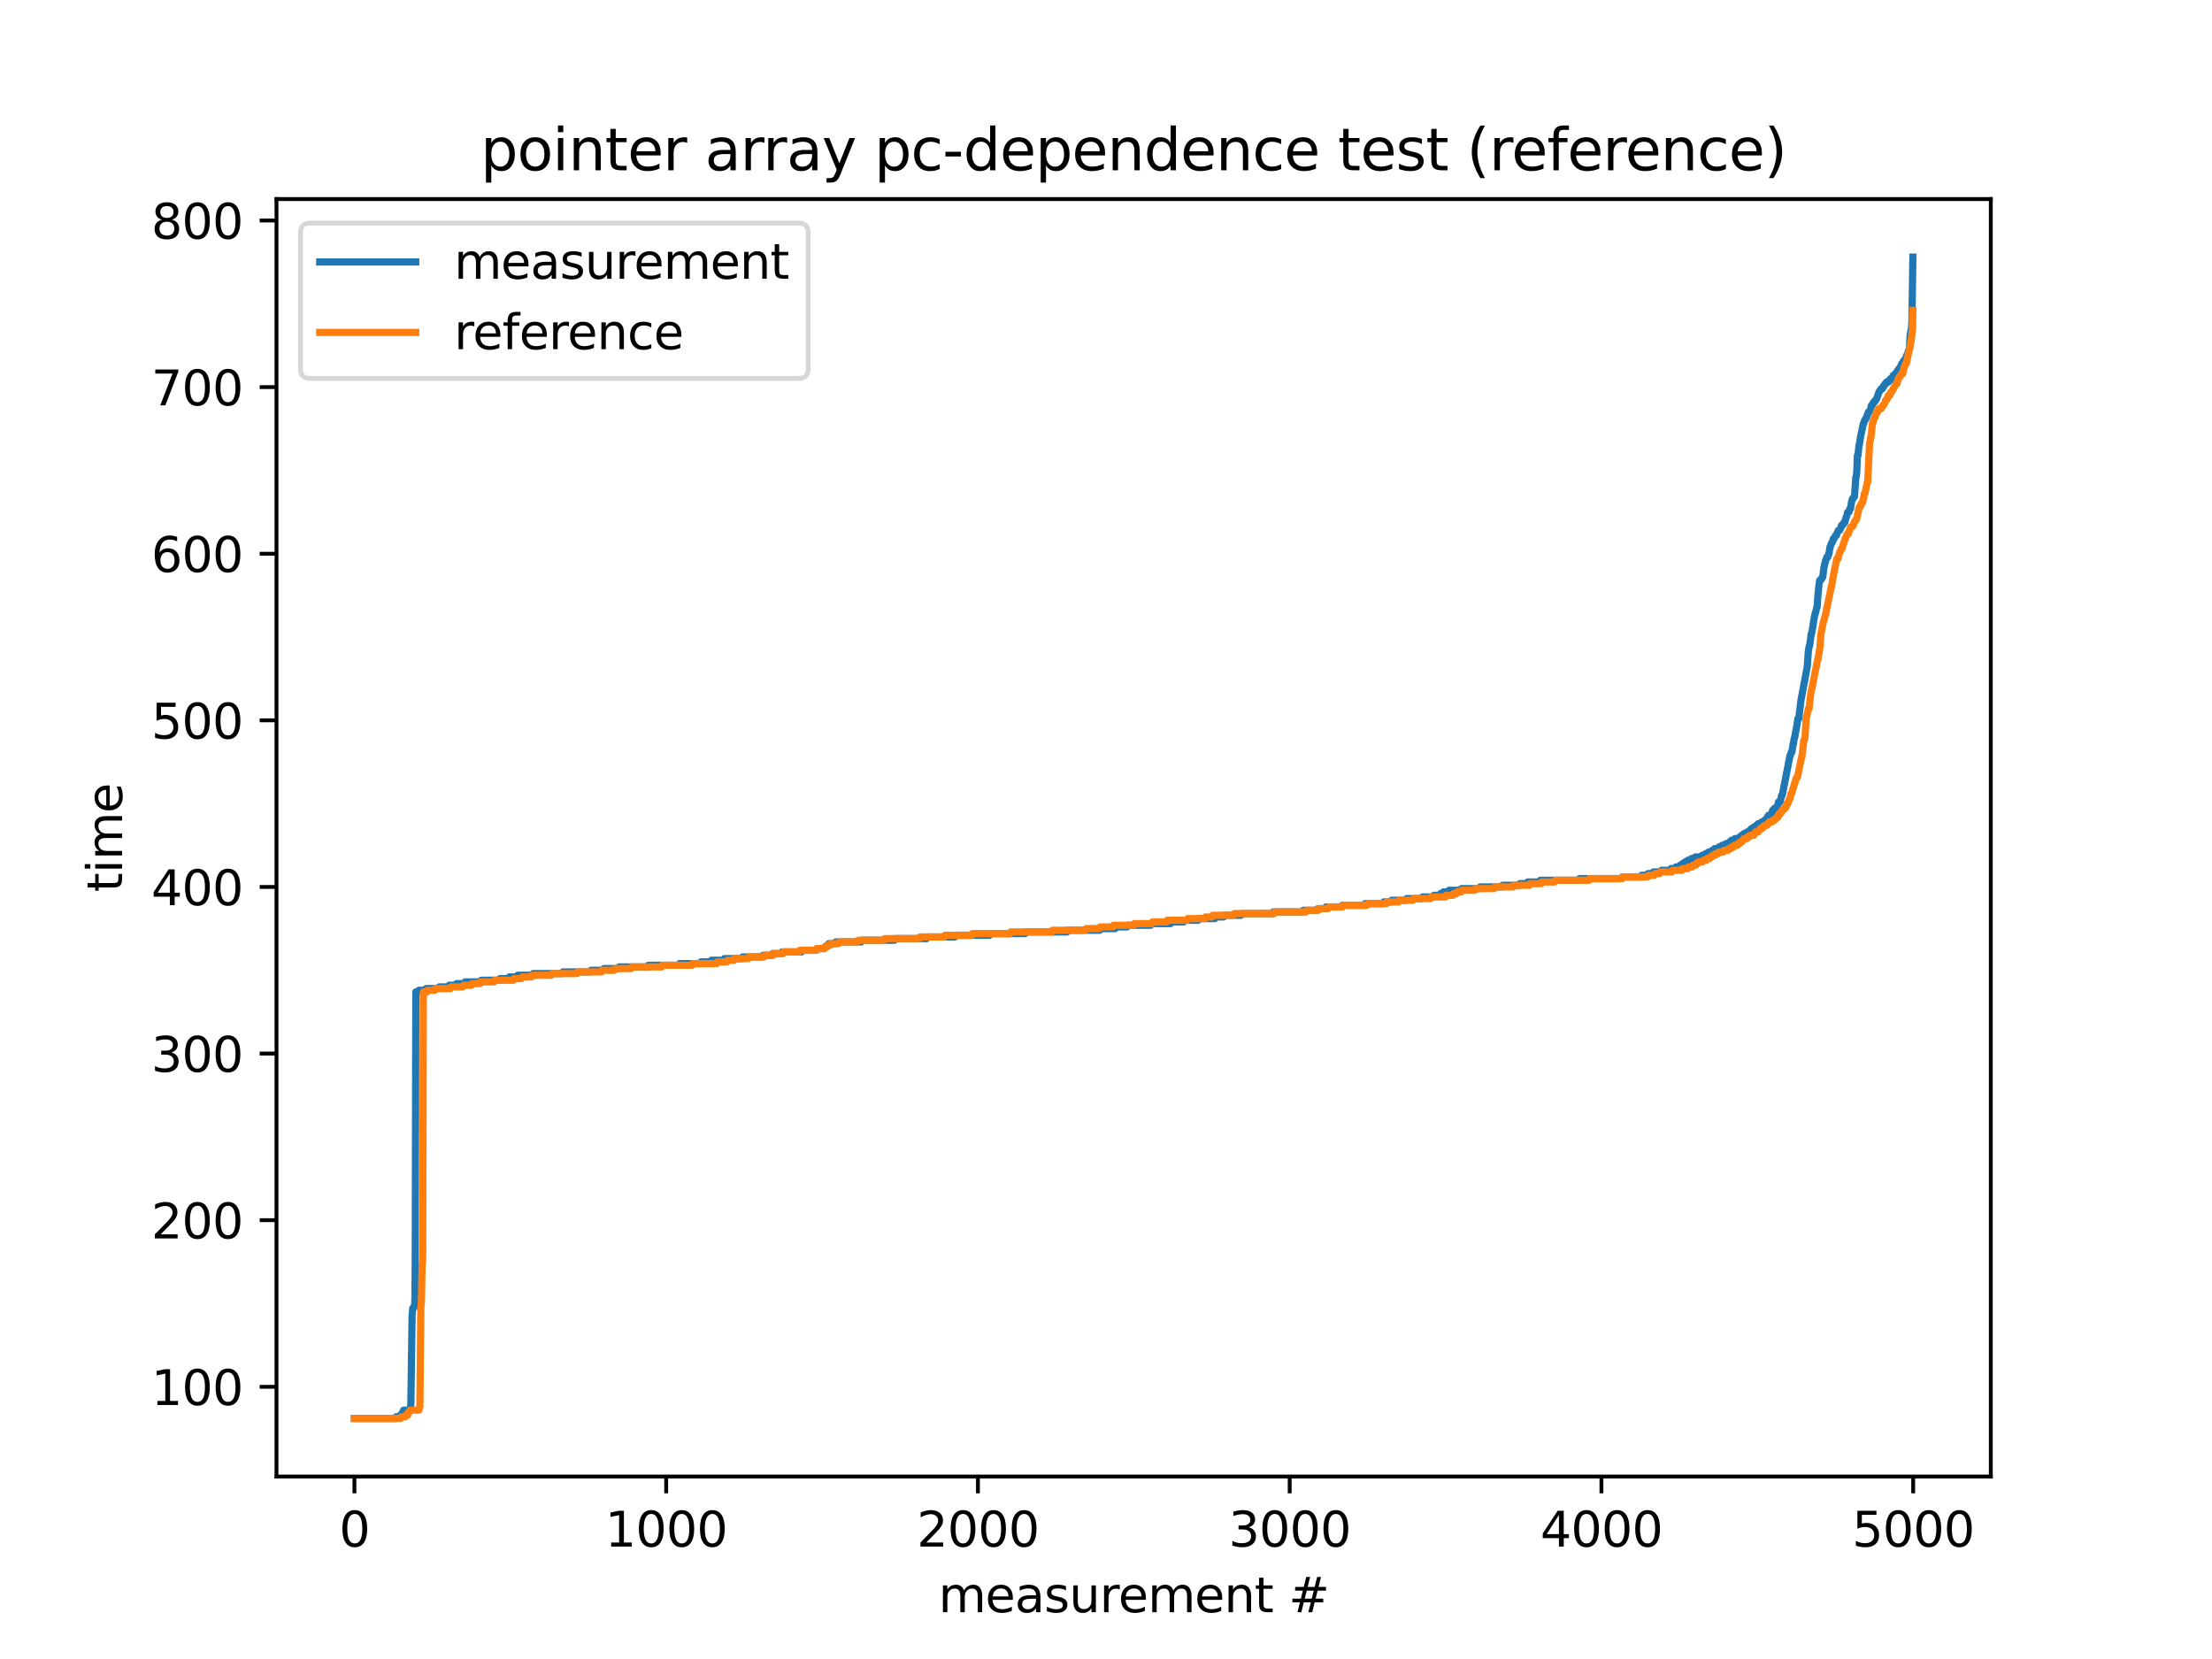 <?xml version="1.0" encoding="utf-8" standalone="no"?>
<!DOCTYPE svg PUBLIC "-//W3C//DTD SVG 1.1//EN"
  "http://www.w3.org/Graphics/SVG/1.1/DTD/svg11.dtd">
<svg xmlns:xlink="http://www.w3.org/1999/xlink" width="460.8pt" height="345.6pt" viewBox="0 0 460.8 345.6" xmlns="http://www.w3.org/2000/svg" version="1.1">
 <defs>
  <style type="text/css">*{stroke-linejoin: round; stroke-linecap: butt}</style>
 </defs>
 <g id="figure_1">
  <g id="patch_1">
   <path d="M 0 345.6 
L 460.8 345.6 
L 460.8 0 
L 0 0 
z
" style="fill: #ffffff"/>
  </g>
  <g id="axes_1">
   <g id="patch_2">
    <path d="M 57.6 307.584 
L 414.72 307.584 
L 414.72 41.472 
L 57.6 41.472 
z
" style="fill: #ffffff"/>
   </g>
   <g id="matplotlib.axis_1">
    <g id="xtick_1">
     <g id="line2d_1">
      <defs>
       <path id="m52dbf8fc26" d="M 0 0 
L 0 3.5 
" style="stroke: #000000; stroke-width: 0.8"/>
      </defs>
      <g>
       <use xlink:href="#m52dbf8fc26" x="73.833" y="307.584" style="stroke: #000000; stroke-width: 0.8"/>
      </g>
     </g>
     <g id="text_1">
      <!-- 0 -->
      <g transform="translate(70.651 322.182) scale(0.1 -0.1)">
       <defs>
        <path id="DejaVuSans-30" d="M 2034 4250 
Q 1547 4250 1301 3770 
Q 1056 3291 1056 2328 
Q 1056 1369 1301 889 
Q 1547 409 2034 409 
Q 2525 409 2770 889 
Q 3016 1369 3016 2328 
Q 3016 3291 2770 3770 
Q 2525 4250 2034 4250 
z
M 2034 4750 
Q 2819 4750 3233 4129 
Q 3647 3509 3647 2328 
Q 3647 1150 3233 529 
Q 2819 -91 2034 -91 
Q 1250 -91 836 529 
Q 422 1150 422 2328 
Q 422 3509 836 4129 
Q 1250 4750 2034 4750 
z
" transform="scale(0.016)"/>
       </defs>
       <use xlink:href="#DejaVuSans-30"/>
      </g>
     </g>
    </g>
    <g id="xtick_2">
     <g id="line2d_2">
      <g>
       <use xlink:href="#m52dbf8fc26" x="138.777" y="307.584" style="stroke: #000000; stroke-width: 0.8"/>
      </g>
     </g>
     <g id="text_2">
      <!-- 1000 -->
      <g transform="translate(126.052 322.182) scale(0.1 -0.1)">
       <defs>
        <path id="DejaVuSans-31" d="M 794 531 
L 1825 531 
L 1825 4091 
L 703 3866 
L 703 4441 
L 1819 4666 
L 2450 4666 
L 2450 531 
L 3481 531 
L 3481 0 
L 794 0 
L 794 531 
z
" transform="scale(0.016)"/>
       </defs>
       <use xlink:href="#DejaVuSans-31"/>
       <use xlink:href="#DejaVuSans-30" x="63.623"/>
       <use xlink:href="#DejaVuSans-30" x="127.246"/>
       <use xlink:href="#DejaVuSans-30" x="190.869"/>
      </g>
     </g>
    </g>
    <g id="xtick_3">
     <g id="line2d_3">
      <g>
       <use xlink:href="#m52dbf8fc26" x="203.721" y="307.584" style="stroke: #000000; stroke-width: 0.8"/>
      </g>
     </g>
     <g id="text_3">
      <!-- 2000 -->
      <g transform="translate(190.996 322.182) scale(0.1 -0.1)">
       <defs>
        <path id="DejaVuSans-32" d="M 1228 531 
L 3431 531 
L 3431 0 
L 469 0 
L 469 531 
Q 828 903 1448 1529 
Q 2069 2156 2228 2338 
Q 2531 2678 2651 2914 
Q 2772 3150 2772 3378 
Q 2772 3750 2511 3984 
Q 2250 4219 1831 4219 
Q 1534 4219 1204 4116 
Q 875 4013 500 3803 
L 500 4441 
Q 881 4594 1212 4672 
Q 1544 4750 1819 4750 
Q 2544 4750 2975 4387 
Q 3406 4025 3406 3419 
Q 3406 3131 3298 2873 
Q 3191 2616 2906 2266 
Q 2828 2175 2409 1742 
Q 1991 1309 1228 531 
z
" transform="scale(0.016)"/>
       </defs>
       <use xlink:href="#DejaVuSans-32"/>
       <use xlink:href="#DejaVuSans-30" x="63.623"/>
       <use xlink:href="#DejaVuSans-30" x="127.246"/>
       <use xlink:href="#DejaVuSans-30" x="190.869"/>
      </g>
     </g>
    </g>
    <g id="xtick_4">
     <g id="line2d_4">
      <g>
       <use xlink:href="#m52dbf8fc26" x="268.664" y="307.584" style="stroke: #000000; stroke-width: 0.8"/>
      </g>
     </g>
     <g id="text_4">
      <!-- 3000 -->
      <g transform="translate(255.939 322.182) scale(0.1 -0.1)">
       <defs>
        <path id="DejaVuSans-33" d="M 2597 2516 
Q 3050 2419 3304 2112 
Q 3559 1806 3559 1356 
Q 3559 666 3084 287 
Q 2609 -91 1734 -91 
Q 1441 -91 1130 -33 
Q 819 25 488 141 
L 488 750 
Q 750 597 1062 519 
Q 1375 441 1716 441 
Q 2309 441 2620 675 
Q 2931 909 2931 1356 
Q 2931 1769 2642 2001 
Q 2353 2234 1838 2234 
L 1294 2234 
L 1294 2753 
L 1863 2753 
Q 2328 2753 2575 2939 
Q 2822 3125 2822 3475 
Q 2822 3834 2567 4026 
Q 2313 4219 1838 4219 
Q 1578 4219 1281 4162 
Q 984 4106 628 3988 
L 628 4550 
Q 988 4650 1302 4700 
Q 1616 4750 1894 4750 
Q 2613 4750 3031 4423 
Q 3450 4097 3450 3541 
Q 3450 3153 3228 2886 
Q 3006 2619 2597 2516 
z
" transform="scale(0.016)"/>
       </defs>
       <use xlink:href="#DejaVuSans-33"/>
       <use xlink:href="#DejaVuSans-30" x="63.623"/>
       <use xlink:href="#DejaVuSans-30" x="127.246"/>
       <use xlink:href="#DejaVuSans-30" x="190.869"/>
      </g>
     </g>
    </g>
    <g id="xtick_5">
     <g id="line2d_5">
      <g>
       <use xlink:href="#m52dbf8fc26" x="333.608" y="307.584" style="stroke: #000000; stroke-width: 0.8"/>
      </g>
     </g>
     <g id="text_5">
      <!-- 4000 -->
      <g transform="translate(320.883 322.182) scale(0.1 -0.1)">
       <defs>
        <path id="DejaVuSans-34" d="M 2419 4116 
L 825 1625 
L 2419 1625 
L 2419 4116 
z
M 2253 4666 
L 3047 4666 
L 3047 1625 
L 3713 1625 
L 3713 1100 
L 3047 1100 
L 3047 0 
L 2419 0 
L 2419 1100 
L 313 1100 
L 313 1709 
L 2253 4666 
z
" transform="scale(0.016)"/>
       </defs>
       <use xlink:href="#DejaVuSans-34"/>
       <use xlink:href="#DejaVuSans-30" x="63.623"/>
       <use xlink:href="#DejaVuSans-30" x="127.246"/>
       <use xlink:href="#DejaVuSans-30" x="190.869"/>
      </g>
     </g>
    </g>
    <g id="xtick_6">
     <g id="line2d_6">
      <g>
       <use xlink:href="#m52dbf8fc26" x="398.552" y="307.584" style="stroke: #000000; stroke-width: 0.8"/>
      </g>
     </g>
     <g id="text_6">
      <!-- 5000 -->
      <g transform="translate(385.827 322.182) scale(0.1 -0.1)">
       <defs>
        <path id="DejaVuSans-35" d="M 691 4666 
L 3169 4666 
L 3169 4134 
L 1269 4134 
L 1269 2991 
Q 1406 3038 1543 3061 
Q 1681 3084 1819 3084 
Q 2600 3084 3056 2656 
Q 3513 2228 3513 1497 
Q 3513 744 3044 326 
Q 2575 -91 1722 -91 
Q 1428 -91 1123 -41 
Q 819 9 494 109 
L 494 744 
Q 775 591 1075 516 
Q 1375 441 1709 441 
Q 2250 441 2565 725 
Q 2881 1009 2881 1497 
Q 2881 1984 2565 2268 
Q 2250 2553 1709 2553 
Q 1456 2553 1204 2497 
Q 953 2441 691 2322 
L 691 4666 
z
" transform="scale(0.016)"/>
       </defs>
       <use xlink:href="#DejaVuSans-35"/>
       <use xlink:href="#DejaVuSans-30" x="63.623"/>
       <use xlink:href="#DejaVuSans-30" x="127.246"/>
       <use xlink:href="#DejaVuSans-30" x="190.869"/>
      </g>
     </g>
    </g>
    <g id="text_7">
     <!-- measurement # -->
     <g transform="translate(195.501 335.861) scale(0.1 -0.1)">
      <defs>
       <path id="DejaVuSans-6d" d="M 3328 2828 
Q 3544 3216 3844 3400 
Q 4144 3584 4550 3584 
Q 5097 3584 5394 3201 
Q 5691 2819 5691 2113 
L 5691 0 
L 5113 0 
L 5113 2094 
Q 5113 2597 4934 2840 
Q 4756 3084 4391 3084 
Q 3944 3084 3684 2787 
Q 3425 2491 3425 1978 
L 3425 0 
L 2847 0 
L 2847 2094 
Q 2847 2600 2669 2842 
Q 2491 3084 2119 3084 
Q 1678 3084 1418 2786 
Q 1159 2488 1159 1978 
L 1159 0 
L 581 0 
L 581 3500 
L 1159 3500 
L 1159 2956 
Q 1356 3278 1631 3431 
Q 1906 3584 2284 3584 
Q 2666 3584 2933 3390 
Q 3200 3197 3328 2828 
z
" transform="scale(0.016)"/>
       <path id="DejaVuSans-65" d="M 3597 1894 
L 3597 1613 
L 953 1613 
Q 991 1019 1311 708 
Q 1631 397 2203 397 
Q 2534 397 2845 478 
Q 3156 559 3463 722 
L 3463 178 
Q 3153 47 2828 -22 
Q 2503 -91 2169 -91 
Q 1331 -91 842 396 
Q 353 884 353 1716 
Q 353 2575 817 3079 
Q 1281 3584 2069 3584 
Q 2775 3584 3186 3129 
Q 3597 2675 3597 1894 
z
M 3022 2063 
Q 3016 2534 2758 2815 
Q 2500 3097 2075 3097 
Q 1594 3097 1305 2825 
Q 1016 2553 972 2059 
L 3022 2063 
z
" transform="scale(0.016)"/>
       <path id="DejaVuSans-61" d="M 2194 1759 
Q 1497 1759 1228 1600 
Q 959 1441 959 1056 
Q 959 750 1161 570 
Q 1363 391 1709 391 
Q 2188 391 2477 730 
Q 2766 1069 2766 1631 
L 2766 1759 
L 2194 1759 
z
M 3341 1997 
L 3341 0 
L 2766 0 
L 2766 531 
Q 2569 213 2275 61 
Q 1981 -91 1556 -91 
Q 1019 -91 701 211 
Q 384 513 384 1019 
Q 384 1609 779 1909 
Q 1175 2209 1959 2209 
L 2766 2209 
L 2766 2266 
Q 2766 2663 2505 2880 
Q 2244 3097 1772 3097 
Q 1472 3097 1187 3025 
Q 903 2953 641 2809 
L 641 3341 
Q 956 3463 1253 3523 
Q 1550 3584 1831 3584 
Q 2591 3584 2966 3190 
Q 3341 2797 3341 1997 
z
" transform="scale(0.016)"/>
       <path id="DejaVuSans-73" d="M 2834 3397 
L 2834 2853 
Q 2591 2978 2328 3040 
Q 2066 3103 1784 3103 
Q 1356 3103 1142 2972 
Q 928 2841 928 2578 
Q 928 2378 1081 2264 
Q 1234 2150 1697 2047 
L 1894 2003 
Q 2506 1872 2764 1633 
Q 3022 1394 3022 966 
Q 3022 478 2636 193 
Q 2250 -91 1575 -91 
Q 1294 -91 989 -36 
Q 684 19 347 128 
L 347 722 
Q 666 556 975 473 
Q 1284 391 1588 391 
Q 1994 391 2212 530 
Q 2431 669 2431 922 
Q 2431 1156 2273 1281 
Q 2116 1406 1581 1522 
L 1381 1569 
Q 847 1681 609 1914 
Q 372 2147 372 2553 
Q 372 3047 722 3315 
Q 1072 3584 1716 3584 
Q 2034 3584 2315 3537 
Q 2597 3491 2834 3397 
z
" transform="scale(0.016)"/>
       <path id="DejaVuSans-75" d="M 544 1381 
L 544 3500 
L 1119 3500 
L 1119 1403 
Q 1119 906 1312 657 
Q 1506 409 1894 409 
Q 2359 409 2629 706 
Q 2900 1003 2900 1516 
L 2900 3500 
L 3475 3500 
L 3475 0 
L 2900 0 
L 2900 538 
Q 2691 219 2414 64 
Q 2138 -91 1772 -91 
Q 1169 -91 856 284 
Q 544 659 544 1381 
z
M 1991 3584 
L 1991 3584 
z
" transform="scale(0.016)"/>
       <path id="DejaVuSans-72" d="M 2631 2963 
Q 2534 3019 2420 3045 
Q 2306 3072 2169 3072 
Q 1681 3072 1420 2755 
Q 1159 2438 1159 1844 
L 1159 0 
L 581 0 
L 581 3500 
L 1159 3500 
L 1159 2956 
Q 1341 3275 1631 3429 
Q 1922 3584 2338 3584 
Q 2397 3584 2469 3576 
Q 2541 3569 2628 3553 
L 2631 2963 
z
" transform="scale(0.016)"/>
       <path id="DejaVuSans-6e" d="M 3513 2113 
L 3513 0 
L 2938 0 
L 2938 2094 
Q 2938 2591 2744 2837 
Q 2550 3084 2163 3084 
Q 1697 3084 1428 2787 
Q 1159 2491 1159 1978 
L 1159 0 
L 581 0 
L 581 3500 
L 1159 3500 
L 1159 2956 
Q 1366 3272 1645 3428 
Q 1925 3584 2291 3584 
Q 2894 3584 3203 3211 
Q 3513 2838 3513 2113 
z
" transform="scale(0.016)"/>
       <path id="DejaVuSans-74" d="M 1172 4494 
L 1172 3500 
L 2356 3500 
L 2356 3053 
L 1172 3053 
L 1172 1153 
Q 1172 725 1289 603 
Q 1406 481 1766 481 
L 2356 481 
L 2356 0 
L 1766 0 
Q 1100 0 847 248 
Q 594 497 594 1153 
L 594 3053 
L 172 3053 
L 172 3500 
L 594 3500 
L 594 4494 
L 1172 4494 
z
" transform="scale(0.016)"/>
       <path id="DejaVuSans-20" transform="scale(0.016)"/>
       <path id="DejaVuSans-23" d="M 3272 2816 
L 2363 2816 
L 2100 1772 
L 3016 1772 
L 3272 2816 
z
M 2803 4594 
L 2478 3297 
L 3391 3297 
L 3719 4594 
L 4219 4594 
L 3897 3297 
L 4872 3297 
L 4872 2816 
L 3775 2816 
L 3519 1772 
L 4513 1772 
L 4513 1294 
L 3397 1294 
L 3072 0 
L 2572 0 
L 2894 1294 
L 1978 1294 
L 1656 0 
L 1153 0 
L 1478 1294 
L 494 1294 
L 494 1772 
L 1594 1772 
L 1856 2816 
L 850 2816 
L 850 3297 
L 1978 3297 
L 2297 4594 
L 2803 4594 
z
" transform="scale(0.016)"/>
      </defs>
      <use xlink:href="#DejaVuSans-6d"/>
      <use xlink:href="#DejaVuSans-65" x="97.412"/>
      <use xlink:href="#DejaVuSans-61" x="158.936"/>
      <use xlink:href="#DejaVuSans-73" x="220.215"/>
      <use xlink:href="#DejaVuSans-75" x="272.314"/>
      <use xlink:href="#DejaVuSans-72" x="335.693"/>
      <use xlink:href="#DejaVuSans-65" x="374.557"/>
      <use xlink:href="#DejaVuSans-6d" x="436.08"/>
      <use xlink:href="#DejaVuSans-65" x="533.492"/>
      <use xlink:href="#DejaVuSans-6e" x="595.016"/>
      <use xlink:href="#DejaVuSans-74" x="658.395"/>
      <use xlink:href="#DejaVuSans-20" x="697.604"/>
      <use xlink:href="#DejaVuSans-23" x="729.391"/>
     </g>
    </g>
   </g>
   <g id="matplotlib.axis_2">
    <g id="ytick_1">
     <g id="line2d_7">
      <defs>
       <path id="m2747add696" d="M 0 0 
L -3.5 0 
" style="stroke: #000000; stroke-width: 0.8"/>
      </defs>
      <g>
       <use xlink:href="#m2747add696" x="57.6" y="288.893" style="stroke: #000000; stroke-width: 0.8"/>
      </g>
     </g>
     <g id="text_8">
      <!-- 100 -->
      <g transform="translate(31.512 292.693) scale(0.1 -0.1)">
       <use xlink:href="#DejaVuSans-31"/>
       <use xlink:href="#DejaVuSans-30" x="63.623"/>
       <use xlink:href="#DejaVuSans-30" x="127.246"/>
      </g>
     </g>
    </g>
    <g id="ytick_2">
     <g id="line2d_8">
      <g>
       <use xlink:href="#m2747add696" x="57.6" y="254.185" style="stroke: #000000; stroke-width: 0.8"/>
      </g>
     </g>
     <g id="text_9">
      <!-- 200 -->
      <g transform="translate(31.512 257.984) scale(0.1 -0.1)">
       <use xlink:href="#DejaVuSans-32"/>
       <use xlink:href="#DejaVuSans-30" x="63.623"/>
       <use xlink:href="#DejaVuSans-30" x="127.246"/>
      </g>
     </g>
    </g>
    <g id="ytick_3">
     <g id="line2d_9">
      <g>
       <use xlink:href="#m2747add696" x="57.6" y="219.476" style="stroke: #000000; stroke-width: 0.8"/>
      </g>
     </g>
     <g id="text_10">
      <!-- 300 -->
      <g transform="translate(31.512 223.275) scale(0.1 -0.1)">
       <use xlink:href="#DejaVuSans-33"/>
       <use xlink:href="#DejaVuSans-30" x="63.623"/>
       <use xlink:href="#DejaVuSans-30" x="127.246"/>
      </g>
     </g>
    </g>
    <g id="ytick_4">
     <g id="line2d_10">
      <g>
       <use xlink:href="#m2747add696" x="57.6" y="184.767" style="stroke: #000000; stroke-width: 0.8"/>
      </g>
     </g>
     <g id="text_11">
      <!-- 400 -->
      <g transform="translate(31.512 188.566) scale(0.1 -0.1)">
       <use xlink:href="#DejaVuSans-34"/>
       <use xlink:href="#DejaVuSans-30" x="63.623"/>
       <use xlink:href="#DejaVuSans-30" x="127.246"/>
      </g>
     </g>
    </g>
    <g id="ytick_5">
     <g id="line2d_11">
      <g>
       <use xlink:href="#m2747add696" x="57.6" y="150.058" style="stroke: #000000; stroke-width: 0.8"/>
      </g>
     </g>
     <g id="text_12">
      <!-- 500 -->
      <g transform="translate(31.512 153.858) scale(0.1 -0.1)">
       <use xlink:href="#DejaVuSans-35"/>
       <use xlink:href="#DejaVuSans-30" x="63.623"/>
       <use xlink:href="#DejaVuSans-30" x="127.246"/>
      </g>
     </g>
    </g>
    <g id="ytick_6">
     <g id="line2d_12">
      <g>
       <use xlink:href="#m2747add696" x="57.6" y="115.35" style="stroke: #000000; stroke-width: 0.8"/>
      </g>
     </g>
     <g id="text_13">
      <!-- 600 -->
      <g transform="translate(31.512 119.149) scale(0.1 -0.1)">
       <defs>
        <path id="DejaVuSans-36" d="M 2113 2584 
Q 1688 2584 1439 2293 
Q 1191 2003 1191 1497 
Q 1191 994 1439 701 
Q 1688 409 2113 409 
Q 2538 409 2786 701 
Q 3034 994 3034 1497 
Q 3034 2003 2786 2293 
Q 2538 2584 2113 2584 
z
M 3366 4563 
L 3366 3988 
Q 3128 4100 2886 4159 
Q 2644 4219 2406 4219 
Q 1781 4219 1451 3797 
Q 1122 3375 1075 2522 
Q 1259 2794 1537 2939 
Q 1816 3084 2150 3084 
Q 2853 3084 3261 2657 
Q 3669 2231 3669 1497 
Q 3669 778 3244 343 
Q 2819 -91 2113 -91 
Q 1303 -91 875 529 
Q 447 1150 447 2328 
Q 447 3434 972 4092 
Q 1497 4750 2381 4750 
Q 2619 4750 2861 4703 
Q 3103 4656 3366 4563 
z
" transform="scale(0.016)"/>
       </defs>
       <use xlink:href="#DejaVuSans-36"/>
       <use xlink:href="#DejaVuSans-30" x="63.623"/>
       <use xlink:href="#DejaVuSans-30" x="127.246"/>
      </g>
     </g>
    </g>
    <g id="ytick_7">
     <g id="line2d_13">
      <g>
       <use xlink:href="#m2747add696" x="57.6" y="80.641" style="stroke: #000000; stroke-width: 0.8"/>
      </g>
     </g>
     <g id="text_14">
      <!-- 700 -->
      <g transform="translate(31.512 84.44) scale(0.1 -0.1)">
       <defs>
        <path id="DejaVuSans-37" d="M 525 4666 
L 3525 4666 
L 3525 4397 
L 1831 0 
L 1172 0 
L 2766 4134 
L 525 4134 
L 525 4666 
z
" transform="scale(0.016)"/>
       </defs>
       <use xlink:href="#DejaVuSans-37"/>
       <use xlink:href="#DejaVuSans-30" x="63.623"/>
       <use xlink:href="#DejaVuSans-30" x="127.246"/>
      </g>
     </g>
    </g>
    <g id="ytick_8">
     <g id="line2d_14">
      <g>
       <use xlink:href="#m2747add696" x="57.6" y="45.932" style="stroke: #000000; stroke-width: 0.8"/>
      </g>
     </g>
     <g id="text_15">
      <!-- 800 -->
      <g transform="translate(31.512 49.731) scale(0.1 -0.1)">
       <defs>
        <path id="DejaVuSans-38" d="M 2034 2216 
Q 1584 2216 1326 1975 
Q 1069 1734 1069 1313 
Q 1069 891 1326 650 
Q 1584 409 2034 409 
Q 2484 409 2743 651 
Q 3003 894 3003 1313 
Q 3003 1734 2745 1975 
Q 2488 2216 2034 2216 
z
M 1403 2484 
Q 997 2584 770 2862 
Q 544 3141 544 3541 
Q 544 4100 942 4425 
Q 1341 4750 2034 4750 
Q 2731 4750 3128 4425 
Q 3525 4100 3525 3541 
Q 3525 3141 3298 2862 
Q 3072 2584 2669 2484 
Q 3125 2378 3379 2068 
Q 3634 1759 3634 1313 
Q 3634 634 3220 271 
Q 2806 -91 2034 -91 
Q 1263 -91 848 271 
Q 434 634 434 1313 
Q 434 1759 690 2068 
Q 947 2378 1403 2484 
z
M 1172 3481 
Q 1172 3119 1398 2916 
Q 1625 2713 2034 2713 
Q 2441 2713 2670 2916 
Q 2900 3119 2900 3481 
Q 2900 3844 2670 4047 
Q 2441 4250 2034 4250 
Q 1625 4250 1398 4047 
Q 1172 3844 1172 3481 
z
" transform="scale(0.016)"/>
       </defs>
       <use xlink:href="#DejaVuSans-38"/>
       <use xlink:href="#DejaVuSans-30" x="63.623"/>
       <use xlink:href="#DejaVuSans-30" x="127.246"/>
      </g>
     </g>
    </g>
    <g id="text_16">
     <!-- time -->
     <g transform="translate(25.433 185.824) rotate(-90) scale(0.1 -0.1)">
      <defs>
       <path id="DejaVuSans-69" d="M 603 3500 
L 1178 3500 
L 1178 0 
L 603 0 
L 603 3500 
z
M 603 4863 
L 1178 4863 
L 1178 4134 
L 603 4134 
L 603 4863 
z
" transform="scale(0.016)"/>
      </defs>
      <use xlink:href="#DejaVuSans-74"/>
      <use xlink:href="#DejaVuSans-69" x="39.209"/>
      <use xlink:href="#DejaVuSans-6d" x="66.992"/>
      <use xlink:href="#DejaVuSans-65" x="164.404"/>
     </g>
    </g>
   </g>
   <g id="line2d_15">
    <path d="M 73.833 295.488 
L 82.405 295.488 
L 82.535 295.141 
L 83.25 295.141 
L 83.379 294.794 
L 83.769 294.794 
L 83.899 294.1 
L 83.964 294.1 
L 84.094 293.753 
L 85.458 293.753 
L 85.523 293.405 
L 85.588 292.364 
L 85.847 273.969 
L 85.977 272.58 
L 86.042 272.58 
L 86.172 272.233 
L 86.367 272.233 
L 86.432 270.498 
L 86.497 263.556 
L 86.627 206.634 
L 87.146 206.634 
L 87.276 206.287 
L 88.64 206.287 
L 88.77 205.939 
L 91.368 205.939 
L 91.497 205.592 
L 93.446 205.592 
L 93.576 205.245 
L 95.004 205.245 
L 95.134 204.898 
L 96.758 204.898 
L 96.888 204.551 
L 100.135 204.551 
L 100.265 204.204 
L 104.032 204.204 
L 104.162 203.857 
L 105.98 203.857 
L 106.11 203.51 
L 107.733 203.51 
L 107.863 203.163 
L 110.916 203.163 
L 111.046 202.816 
L 117.15 202.816 
L 117.28 202.469 
L 122.995 202.469 
L 123.125 202.121 
L 125.658 202.121 
L 125.788 201.774 
L 128.84 201.774 
L 128.97 201.427 
L 134.945 201.427 
L 135.075 201.08 
L 141.439 201.08 
L 141.569 200.733 
L 145.856 200.733 
L 145.985 200.386 
L 148.064 200.386 
L 148.193 200.039 
L 150.791 200.039 
L 150.921 199.692 
L 154.558 199.692 
L 154.688 199.345 
L 158.844 199.345 
L 158.974 198.998 
L 160.858 198.998 
L 160.987 198.651 
L 162.806 198.651 
L 162.936 198.303 
L 166.962 198.303 
L 167.092 197.956 
L 170.08 197.956 
L 170.209 197.609 
L 171.703 197.609 
L 171.833 197.262 
L 172.158 197.262 
L 172.288 196.915 
L 172.547 196.915 
L 172.677 196.568 
L 173.976 196.568 
L 174.106 196.221 
L 179.367 196.221 
L 179.496 195.874 
L 186.316 195.874 
L 186.445 195.527 
L 193.005 195.527 
L 193.135 195.18 
L 198.915 195.18 
L 199.045 194.833 
L 206.123 194.833 
L 206.253 194.486 
L 213.527 194.486 
L 213.657 194.138 
L 222.294 194.138 
L 222.424 193.791 
L 229.114 193.791 
L 229.243 193.444 
L 232.296 193.444 
L 232.426 193.097 
L 234.764 193.097 
L 234.894 192.75 
L 239.699 192.75 
L 239.829 192.403 
L 243.856 192.403 
L 243.986 192.056 
L 246.583 192.056 
L 246.713 191.709 
L 249.571 191.709 
L 249.701 191.362 
L 253.078 191.362 
L 253.208 191.015 
L 254.896 191.015 
L 255.026 190.668 
L 258.533 190.668 
L 258.663 190.32 
L 265.093 190.32 
L 265.222 189.973 
L 271.392 189.973 
L 271.522 189.626 
L 274.444 189.626 
L 274.574 189.279 
L 276.133 189.279 
L 276.263 188.932 
L 279.51 188.932 
L 279.64 188.585 
L 284.251 188.585 
L 284.381 188.238 
L 288.148 188.238 
L 288.277 187.891 
L 289.771 187.891 
L 289.901 187.544 
L 292.888 187.544 
L 293.018 187.197 
L 296.201 187.197 
L 296.331 186.85 
L 298.604 186.85 
L 298.733 186.503 
L 299.967 186.503 
L 300.097 186.155 
L 300.552 186.155 
L 300.682 185.808 
L 301.721 185.808 
L 301.851 185.461 
L 304.319 185.461 
L 304.449 185.114 
L 308.215 185.114 
L 308.345 184.767 
L 312.891 184.767 
L 313.021 184.42 
L 316.463 184.42 
L 316.593 184.073 
L 318.152 184.073 
L 318.282 183.726 
L 320.749 183.726 
L 320.879 183.379 
L 328.932 183.379 
L 329.062 183.032 
L 337.83 183.032 
L 337.96 182.685 
L 341.856 182.685 
L 341.986 182.337 
L 343.155 182.337 
L 343.285 181.99 
L 344.324 181.99 
L 344.454 181.643 
L 346.013 181.643 
L 346.142 181.296 
L 347.961 181.296 
L 348.091 180.949 
L 349 180.949 
L 349.13 180.602 
L 349.844 180.602 
L 349.974 180.255 
L 350.364 180.255 
L 350.494 179.908 
L 350.883 179.908 
L 351.013 179.561 
L 351.468 179.561 
L 351.598 179.214 
L 352.182 179.214 
L 352.312 178.867 
L 353.027 178.867 
L 353.156 178.52 
L 354.455 178.52 
L 354.585 178.172 
L 355.17 178.172 
L 355.3 177.825 
L 355.819 177.825 
L 355.949 177.478 
L 356.598 177.478 
L 356.728 177.131 
L 357.053 177.131 
L 357.183 176.784 
L 357.962 176.784 
L 358.092 176.437 
L 358.612 176.437 
L 358.742 176.09 
L 359.391 176.09 
L 359.521 175.743 
L 360.17 175.743 
L 360.3 175.396 
L 360.56 175.396 
L 360.69 175.049 
L 361.274 175.049 
L 361.404 174.702 
L 362.249 174.702 
L 362.378 174.354 
L 362.703 174.354 
L 362.833 174.007 
L 363.158 174.007 
L 363.288 173.66 
L 363.807 173.66 
L 363.937 173.313 
L 364.392 173.313 
L 364.522 172.966 
L 364.716 172.966 
L 364.846 172.619 
L 365.236 172.619 
L 365.366 172.272 
L 365.756 172.272 
L 365.885 171.925 
L 366.145 171.925 
L 366.275 171.578 
L 366.86 171.578 
L 366.989 171.231 
L 367.444 171.231 
L 367.574 170.884 
L 367.834 170.884 
L 367.964 170.536 
L 368.029 170.536 
L 368.158 170.189 
L 368.288 170.189 
L 368.418 169.842 
L 369.003 169.842 
L 369.263 168.801 
L 369.457 168.801 
L 369.587 168.454 
L 369.912 168.454 
L 370.042 168.107 
L 370.237 168.107 
L 370.496 167.066 
L 370.821 167.066 
L 371.146 165.677 
L 371.276 165.677 
L 372.899 157.347 
L 372.964 157.347 
L 373.159 156.653 
L 373.289 156.653 
L 373.549 154.918 
L 373.614 154.918 
L 373.744 153.876 
L 373.809 153.876 
L 374.328 151.1 
L 374.523 149.711 
L 374.718 149.711 
L 375.172 145.893 
L 376.471 138.952 
L 376.731 135.481 
L 376.926 134.439 
L 376.991 134.439 
L 377.316 132.01 
L 377.381 132.01 
L 377.575 130.969 
L 377.9 128.886 
L 378.095 127.845 
L 378.16 127.845 
L 378.485 126.456 
L 378.549 126.456 
L 378.679 124.374 
L 378.874 122.291 
L 379.069 120.903 
L 379.264 120.903 
L 379.394 120.556 
L 379.524 120.556 
L 379.654 120.209 
L 379.718 120.209 
L 379.913 118.473 
L 380.303 116.738 
L 380.368 116.738 
L 380.563 116.044 
L 380.758 116.044 
L 380.952 115.35 
L 381.017 115.35 
L 381.212 113.961 
L 381.277 113.961 
L 381.472 113.267 
L 381.537 113.267 
L 381.667 112.92 
L 381.732 112.92 
L 381.927 112.226 
L 382.056 112.226 
L 382.186 111.879 
L 382.251 111.879 
L 382.381 111.532 
L 382.576 111.532 
L 382.771 110.837 
L 382.836 110.837 
L 382.966 110.49 
L 383.225 110.49 
L 383.355 110.143 
L 383.42 110.143 
L 383.615 109.449 
L 383.81 109.449 
L 383.94 109.102 
L 384.07 109.102 
L 384.2 108.755 
L 384.33 108.755 
L 384.589 107.714 
L 384.654 107.714 
L 384.914 106.672 
L 385.174 106.672 
L 385.369 105.978 
L 385.498 105.978 
L 385.693 104.59 
L 385.888 103.896 
L 386.018 103.896 
L 386.148 103.549 
L 386.278 103.549 
L 386.343 103.202 
L 386.603 99.384 
L 386.667 99.384 
L 386.797 98.342 
L 386.927 94.871 
L 387.057 94.871 
L 387.252 92.789 
L 387.317 92.789 
L 387.577 91.053 
L 388.161 88.277 
L 388.226 88.277 
L 388.421 87.583 
L 388.486 87.583 
L 388.616 87.235 
L 388.746 87.235 
L 388.941 86.541 
L 389.005 86.541 
L 389.2 85.847 
L 389.395 85.847 
L 389.525 85.5 
L 389.59 85.5 
L 389.85 84.459 
L 389.98 84.459 
L 390.11 84.112 
L 390.174 84.112 
L 390.304 83.765 
L 390.499 83.765 
L 390.629 83.418 
L 390.759 83.418 
L 390.889 83.07 
L 390.954 83.07 
L 391.149 82.376 
L 391.214 82.376 
L 391.408 81.682 
L 391.473 81.682 
L 391.603 81.335 
L 391.733 81.335 
L 391.863 80.988 
L 392.123 80.988 
L 392.253 80.641 
L 392.318 80.641 
L 392.447 80.294 
L 392.577 80.294 
L 392.707 79.947 
L 392.837 79.947 
L 392.967 79.6 
L 393.357 79.6 
L 393.487 79.252 
L 393.681 79.252 
L 393.811 78.905 
L 394.071 78.905 
L 394.201 78.558 
L 394.266 78.558 
L 394.396 78.211 
L 394.656 78.211 
L 394.785 77.864 
L 394.98 77.864 
L 395.11 77.517 
L 395.175 77.517 
L 395.305 77.17 
L 395.435 77.17 
L 395.565 76.823 
L 395.695 76.823 
L 395.825 76.476 
L 395.954 76.476 
L 396.149 75.782 
L 396.279 75.782 
L 396.409 75.435 
L 396.474 75.435 
L 396.604 75.087 
L 396.799 75.087 
L 396.929 74.74 
L 396.994 74.74 
L 397.188 74.046 
L 397.318 74.046 
L 397.578 73.005 
L 397.643 73.005 
L 397.773 72.658 
L 397.903 69.881 
L 398.227 68.146 
L 398.292 66.757 
L 398.487 53.568 
L 398.487 53.568 
" clip-path="url(#pc148db14aa)" style="fill: none; stroke: #1f77b4; stroke-width: 1.5; stroke-linecap: square"/>
   </g>
   <g id="line2d_16">
    <path d="M 73.833 295.488 
L 83.444 295.488 
L 83.574 295.141 
L 84.419 295.141 
L 84.548 294.794 
L 84.938 294.794 
L 85.133 294.1 
L 85.328 294.1 
L 85.458 293.753 
L 87.276 293.753 
L 87.471 293.058 
L 87.666 272.233 
L 87.731 271.886 
L 87.796 270.845 
L 87.926 263.556 
L 87.99 263.209 
L 88.055 261.821 
L 88.185 206.634 
L 88.9 206.634 
L 89.03 206.287 
L 90.588 206.287 
L 90.718 205.939 
L 93.835 205.939 
L 93.965 205.592 
L 96.433 205.592 
L 96.563 205.245 
L 98.187 205.245 
L 98.317 204.898 
L 99.94 204.898 
L 100.07 204.551 
L 102.928 204.551 
L 103.057 204.204 
L 106.954 204.204 
L 107.084 203.857 
L 108.643 203.857 
L 108.773 203.51 
L 110.721 203.51 
L 110.851 203.163 
L 114.812 203.163 
L 114.942 202.816 
L 120.203 202.816 
L 120.333 202.469 
L 125.268 202.469 
L 125.398 202.121 
L 127.996 202.121 
L 128.126 201.774 
L 131.438 201.774 
L 131.568 201.427 
L 137.867 201.427 
L 137.997 201.08 
L 144.167 201.08 
L 144.297 200.733 
L 149.298 200.733 
L 149.427 200.386 
L 151.441 200.386 
L 151.571 200.039 
L 152.934 200.039 
L 153.064 199.692 
L 155.922 199.692 
L 156.052 199.345 
L 159.169 199.345 
L 159.299 198.998 
L 161.052 198.998 
L 161.182 198.651 
L 163.131 198.651 
L 163.26 198.303 
L 166.508 198.303 
L 166.638 197.956 
L 170.015 197.956 
L 170.145 197.609 
L 171.768 197.609 
L 171.898 197.262 
L 172.288 197.262 
L 172.418 196.915 
L 172.937 196.915 
L 173.067 196.568 
L 174.691 196.568 
L 174.82 196.221 
L 178.652 196.221 
L 178.782 195.874 
L 184.172 195.874 
L 184.302 195.527 
L 191.511 195.527 
L 191.641 195.18 
L 196.707 195.18 
L 196.836 194.833 
L 202.422 194.833 
L 202.552 194.486 
L 210.41 194.486 
L 210.54 194.138 
L 219.112 194.138 
L 219.242 193.791 
L 226.126 193.791 
L 226.256 193.444 
L 229.049 193.444 
L 229.179 193.097 
L 231.841 193.097 
L 231.971 192.75 
L 236.192 192.75 
L 236.322 192.403 
L 239.959 192.403 
L 240.089 192.056 
L 243.012 192.056 
L 243.141 191.709 
L 247.298 191.709 
L 247.428 191.362 
L 251 191.362 
L 251.13 191.015 
L 252.493 191.015 
L 252.623 190.668 
L 256.975 190.668 
L 257.104 190.32 
L 265.417 190.32 
L 265.547 189.973 
L 272.042 189.973 
L 272.171 189.626 
L 274.639 189.626 
L 274.769 189.279 
L 276.653 189.279 
L 276.782 188.932 
L 279.64 188.932 
L 279.77 188.585 
L 284.771 188.585 
L 284.9 188.238 
L 288.797 188.238 
L 288.927 187.891 
L 291.33 187.891 
L 291.46 187.544 
L 294.317 187.544 
L 294.447 187.197 
L 298.019 187.197 
L 298.149 186.85 
L 301.136 186.85 
L 301.266 186.503 
L 302.695 186.503 
L 302.825 186.155 
L 303.409 186.155 
L 303.539 185.808 
L 304.384 185.808 
L 304.513 185.461 
L 307.241 185.461 
L 307.371 185.114 
L 311.268 185.114 
L 311.398 184.767 
L 315.229 184.767 
L 315.359 184.42 
L 318.606 184.42 
L 318.736 184.073 
L 321.074 184.073 
L 321.204 183.726 
L 323.867 183.726 
L 323.997 183.379 
L 331.011 183.379 
L 331.14 183.032 
L 337.895 183.032 
L 338.025 182.685 
L 343.22 182.685 
L 343.35 182.337 
L 344.649 182.337 
L 344.779 181.99 
L 345.688 181.99 
L 345.818 181.643 
L 348.286 181.643 
L 348.416 181.296 
L 350.364 181.296 
L 350.494 180.949 
L 351.598 180.949 
L 351.728 180.602 
L 352.507 180.602 
L 352.637 180.255 
L 353.221 180.255 
L 353.351 179.908 
L 353.676 179.908 
L 353.806 179.561 
L 354.65 179.561 
L 354.78 179.214 
L 355.429 179.214 
L 355.559 178.867 
L 356.144 178.867 
L 356.274 178.52 
L 356.598 178.52 
L 356.728 178.172 
L 357.313 178.172 
L 357.443 177.825 
L 357.962 177.825 
L 358.092 177.478 
L 359.001 177.478 
L 359.131 177.131 
L 359.976 177.131 
L 360.105 176.784 
L 360.56 176.784 
L 360.69 176.437 
L 361.145 176.437 
L 361.274 176.09 
L 361.924 176.09 
L 362.054 175.743 
L 362.378 175.743 
L 362.508 175.396 
L 362.833 175.396 
L 362.963 175.049 
L 363.158 175.049 
L 363.288 174.702 
L 363.937 174.702 
L 364.067 174.354 
L 364.392 174.354 
L 364.522 174.007 
L 365.366 174.007 
L 365.496 173.66 
L 365.561 173.66 
L 365.691 173.313 
L 366.275 173.313 
L 366.405 172.966 
L 366.535 172.966 
L 366.665 172.619 
L 367.054 172.619 
L 367.184 172.272 
L 367.444 172.272 
L 367.574 171.925 
L 368.094 171.925 
L 368.223 171.578 
L 368.418 171.578 
L 368.548 171.231 
L 369.133 171.231 
L 369.263 170.884 
L 369.652 170.884 
L 369.782 170.536 
L 370.042 170.536 
L 370.172 170.189 
L 370.432 170.189 
L 370.626 169.495 
L 370.886 169.495 
L 371.016 169.148 
L 371.146 169.148 
L 371.276 168.801 
L 371.406 168.801 
L 371.536 168.454 
L 371.86 168.454 
L 371.99 168.107 
L 372.055 168.107 
L 372.25 167.413 
L 372.445 167.413 
L 372.64 166.719 
L 372.705 166.719 
L 372.834 166.371 
L 372.899 166.371 
L 373.094 165.33 
L 373.224 165.33 
L 373.484 164.289 
L 373.549 164.289 
L 373.809 163.248 
L 373.874 163.248 
L 374.133 162.206 
L 374.198 162.206 
L 374.328 161.859 
L 374.458 161.859 
L 375.302 157.694 
L 375.367 157.694 
L 375.757 154.223 
L 375.887 154.223 
L 376.017 153.529 
L 376.276 149.364 
L 376.341 149.364 
L 376.731 147.629 
L 376.861 147.629 
L 377.121 145.199 
L 377.316 143.811 
L 377.381 143.811 
L 378.614 137.563 
L 378.679 137.563 
L 379.134 134.786 
L 379.329 132.01 
L 379.913 129.233 
L 379.978 129.233 
L 380.303 127.845 
L 380.368 127.845 
L 380.563 126.456 
L 380.628 126.456 
L 381.472 122.291 
L 381.537 122.291 
L 381.797 120.556 
L 382.641 116.391 
L 382.901 116.391 
L 383.225 115.002 
L 383.355 115.002 
L 383.55 114.308 
L 383.745 114.308 
L 384.005 113.267 
L 384.07 113.267 
L 384.33 112.226 
L 384.459 112.226 
L 384.654 111.532 
L 384.719 111.532 
L 384.849 111.185 
L 385.044 111.185 
L 385.239 110.49 
L 385.304 110.49 
L 385.498 109.796 
L 385.823 109.796 
L 385.953 109.449 
L 386.083 109.449 
L 386.278 108.755 
L 386.343 108.755 
L 386.473 108.408 
L 386.603 108.408 
L 386.732 108.061 
L 386.797 108.061 
L 387.317 105.631 
L 387.512 105.631 
L 387.707 104.937 
L 387.836 104.937 
L 387.966 104.59 
L 388.031 104.59 
L 388.161 103.896 
L 388.226 103.896 
L 388.356 102.854 
L 388.486 102.854 
L 389.005 100.425 
L 389.07 100.425 
L 389.46 92.442 
L 389.655 91.401 
L 389.85 90.359 
L 390.045 88.277 
L 390.11 88.277 
L 390.369 87.235 
L 390.434 87.235 
L 390.564 86.888 
L 390.629 86.888 
L 390.889 85.847 
L 391.149 85.847 
L 391.343 85.153 
L 391.863 85.153 
L 391.993 84.806 
L 392.058 84.806 
L 392.188 84.459 
L 392.383 84.459 
L 392.512 84.112 
L 392.577 84.112 
L 392.772 83.418 
L 392.902 83.418 
L 393.032 83.07 
L 393.162 83.07 
L 393.357 82.376 
L 393.681 82.376 
L 393.876 81.682 
L 394.071 81.682 
L 394.201 81.335 
L 394.266 81.335 
L 394.396 80.988 
L 394.461 80.988 
L 394.591 80.641 
L 394.656 80.641 
L 394.785 80.294 
L 394.85 80.294 
L 394.98 79.947 
L 395.175 79.947 
L 395.435 78.905 
L 395.5 78.905 
L 395.63 78.558 
L 395.76 78.558 
L 395.89 78.211 
L 395.954 78.211 
L 396.084 77.864 
L 396.344 77.864 
L 396.669 76.476 
L 396.734 76.476 
L 396.929 75.782 
L 397.123 75.782 
L 397.773 72.658 
L 397.838 72.658 
L 398.033 71.269 
L 398.098 71.269 
L 398.422 68.493 
L 398.487 64.675 
L 398.487 64.675 
" clip-path="url(#pc148db14aa)" style="fill: none; stroke: #ff7f0e; stroke-width: 1.5; stroke-linecap: square"/>
   </g>
   <g id="patch_3">
    <path d="M 57.6 307.584 
L 57.6 41.472 
" style="fill: none; stroke: #000000; stroke-width: 0.8; stroke-linejoin: miter; stroke-linecap: square"/>
   </g>
   <g id="patch_4">
    <path d="M 414.72 307.584 
L 414.72 41.472 
" style="fill: none; stroke: #000000; stroke-width: 0.8; stroke-linejoin: miter; stroke-linecap: square"/>
   </g>
   <g id="patch_5">
    <path d="M 57.6 307.584 
L 414.72 307.584 
" style="fill: none; stroke: #000000; stroke-width: 0.8; stroke-linejoin: miter; stroke-linecap: square"/>
   </g>
   <g id="patch_6">
    <path d="M 57.6 41.472 
L 414.72 41.472 
" style="fill: none; stroke: #000000; stroke-width: 0.8; stroke-linejoin: miter; stroke-linecap: square"/>
   </g>
   <g id="text_17">
    <!-- pointer array pc-dependence test (reference) -->
    <g transform="translate(100.119 35.472) scale(0.12 -0.12)">
     <defs>
      <path id="DejaVuSans-70" d="M 1159 525 
L 1159 -1331 
L 581 -1331 
L 581 3500 
L 1159 3500 
L 1159 2969 
Q 1341 3281 1617 3432 
Q 1894 3584 2278 3584 
Q 2916 3584 3314 3078 
Q 3713 2572 3713 1747 
Q 3713 922 3314 415 
Q 2916 -91 2278 -91 
Q 1894 -91 1617 61 
Q 1341 213 1159 525 
z
M 3116 1747 
Q 3116 2381 2855 2742 
Q 2594 3103 2138 3103 
Q 1681 3103 1420 2742 
Q 1159 2381 1159 1747 
Q 1159 1113 1420 752 
Q 1681 391 2138 391 
Q 2594 391 2855 752 
Q 3116 1113 3116 1747 
z
" transform="scale(0.016)"/>
      <path id="DejaVuSans-6f" d="M 1959 3097 
Q 1497 3097 1228 2736 
Q 959 2375 959 1747 
Q 959 1119 1226 758 
Q 1494 397 1959 397 
Q 2419 397 2687 759 
Q 2956 1122 2956 1747 
Q 2956 2369 2687 2733 
Q 2419 3097 1959 3097 
z
M 1959 3584 
Q 2709 3584 3137 3096 
Q 3566 2609 3566 1747 
Q 3566 888 3137 398 
Q 2709 -91 1959 -91 
Q 1206 -91 779 398 
Q 353 888 353 1747 
Q 353 2609 779 3096 
Q 1206 3584 1959 3584 
z
" transform="scale(0.016)"/>
      <path id="DejaVuSans-79" d="M 2059 -325 
Q 1816 -950 1584 -1140 
Q 1353 -1331 966 -1331 
L 506 -1331 
L 506 -850 
L 844 -850 
Q 1081 -850 1212 -737 
Q 1344 -625 1503 -206 
L 1606 56 
L 191 3500 
L 800 3500 
L 1894 763 
L 2988 3500 
L 3597 3500 
L 2059 -325 
z
" transform="scale(0.016)"/>
      <path id="DejaVuSans-63" d="M 3122 3366 
L 3122 2828 
Q 2878 2963 2633 3030 
Q 2388 3097 2138 3097 
Q 1578 3097 1268 2742 
Q 959 2388 959 1747 
Q 959 1106 1268 751 
Q 1578 397 2138 397 
Q 2388 397 2633 464 
Q 2878 531 3122 666 
L 3122 134 
Q 2881 22 2623 -34 
Q 2366 -91 2075 -91 
Q 1284 -91 818 406 
Q 353 903 353 1747 
Q 353 2603 823 3093 
Q 1294 3584 2113 3584 
Q 2378 3584 2631 3529 
Q 2884 3475 3122 3366 
z
" transform="scale(0.016)"/>
      <path id="DejaVuSans-2d" d="M 313 2009 
L 1997 2009 
L 1997 1497 
L 313 1497 
L 313 2009 
z
" transform="scale(0.016)"/>
      <path id="DejaVuSans-64" d="M 2906 2969 
L 2906 4863 
L 3481 4863 
L 3481 0 
L 2906 0 
L 2906 525 
Q 2725 213 2448 61 
Q 2172 -91 1784 -91 
Q 1150 -91 751 415 
Q 353 922 353 1747 
Q 353 2572 751 3078 
Q 1150 3584 1784 3584 
Q 2172 3584 2448 3432 
Q 2725 3281 2906 2969 
z
M 947 1747 
Q 947 1113 1208 752 
Q 1469 391 1925 391 
Q 2381 391 2643 752 
Q 2906 1113 2906 1747 
Q 2906 2381 2643 2742 
Q 2381 3103 1925 3103 
Q 1469 3103 1208 2742 
Q 947 2381 947 1747 
z
" transform="scale(0.016)"/>
      <path id="DejaVuSans-28" d="M 1984 4856 
Q 1566 4138 1362 3434 
Q 1159 2731 1159 2009 
Q 1159 1288 1364 580 
Q 1569 -128 1984 -844 
L 1484 -844 
Q 1016 -109 783 600 
Q 550 1309 550 2009 
Q 550 2706 781 3412 
Q 1013 4119 1484 4856 
L 1984 4856 
z
" transform="scale(0.016)"/>
      <path id="DejaVuSans-66" d="M 2375 4863 
L 2375 4384 
L 1825 4384 
Q 1516 4384 1395 4259 
Q 1275 4134 1275 3809 
L 1275 3500 
L 2222 3500 
L 2222 3053 
L 1275 3053 
L 1275 0 
L 697 0 
L 697 3053 
L 147 3053 
L 147 3500 
L 697 3500 
L 697 3744 
Q 697 4328 969 4595 
Q 1241 4863 1831 4863 
L 2375 4863 
z
" transform="scale(0.016)"/>
      <path id="DejaVuSans-29" d="M 513 4856 
L 1013 4856 
Q 1481 4119 1714 3412 
Q 1947 2706 1947 2009 
Q 1947 1309 1714 600 
Q 1481 -109 1013 -844 
L 513 -844 
Q 928 -128 1133 580 
Q 1338 1288 1338 2009 
Q 1338 2731 1133 3434 
Q 928 4138 513 4856 
z
" transform="scale(0.016)"/>
     </defs>
     <use xlink:href="#DejaVuSans-70"/>
     <use xlink:href="#DejaVuSans-6f" x="63.477"/>
     <use xlink:href="#DejaVuSans-69" x="124.658"/>
     <use xlink:href="#DejaVuSans-6e" x="152.441"/>
     <use xlink:href="#DejaVuSans-74" x="215.82"/>
     <use xlink:href="#DejaVuSans-65" x="255.029"/>
     <use xlink:href="#DejaVuSans-72" x="316.553"/>
     <use xlink:href="#DejaVuSans-20" x="357.666"/>
     <use xlink:href="#DejaVuSans-61" x="389.453"/>
     <use xlink:href="#DejaVuSans-72" x="450.732"/>
     <use xlink:href="#DejaVuSans-72" x="490.096"/>
     <use xlink:href="#DejaVuSans-61" x="531.209"/>
     <use xlink:href="#DejaVuSans-79" x="592.488"/>
     <use xlink:href="#DejaVuSans-20" x="651.668"/>
     <use xlink:href="#DejaVuSans-70" x="683.455"/>
     <use xlink:href="#DejaVuSans-63" x="746.932"/>
     <use xlink:href="#DejaVuSans-2d" x="801.912"/>
     <use xlink:href="#DejaVuSans-64" x="837.996"/>
     <use xlink:href="#DejaVuSans-65" x="901.473"/>
     <use xlink:href="#DejaVuSans-70" x="962.996"/>
     <use xlink:href="#DejaVuSans-65" x="1026.473"/>
     <use xlink:href="#DejaVuSans-6e" x="1087.996"/>
     <use xlink:href="#DejaVuSans-64" x="1151.375"/>
     <use xlink:href="#DejaVuSans-65" x="1214.852"/>
     <use xlink:href="#DejaVuSans-6e" x="1276.375"/>
     <use xlink:href="#DejaVuSans-63" x="1339.754"/>
     <use xlink:href="#DejaVuSans-65" x="1394.734"/>
     <use xlink:href="#DejaVuSans-20" x="1456.258"/>
     <use xlink:href="#DejaVuSans-74" x="1488.045"/>
     <use xlink:href="#DejaVuSans-65" x="1527.254"/>
     <use xlink:href="#DejaVuSans-73" x="1588.777"/>
     <use xlink:href="#DejaVuSans-74" x="1640.877"/>
     <use xlink:href="#DejaVuSans-20" x="1680.086"/>
     <use xlink:href="#DejaVuSans-28" x="1711.873"/>
     <use xlink:href="#DejaVuSans-72" x="1750.887"/>
     <use xlink:href="#DejaVuSans-65" x="1789.75"/>
     <use xlink:href="#DejaVuSans-66" x="1851.273"/>
     <use xlink:href="#DejaVuSans-65" x="1886.479"/>
     <use xlink:href="#DejaVuSans-72" x="1948.002"/>
     <use xlink:href="#DejaVuSans-65" x="1986.865"/>
     <use xlink:href="#DejaVuSans-6e" x="2048.389"/>
     <use xlink:href="#DejaVuSans-63" x="2111.768"/>
     <use xlink:href="#DejaVuSans-65" x="2166.748"/>
     <use xlink:href="#DejaVuSans-29" x="2228.271"/>
    </g>
   </g>
   <g id="legend_1">
    <g id="patch_7">
     <path d="M 64.6 78.828 
L 166.359 78.828 
Q 168.359 78.828 168.359 76.828 
L 168.359 48.472 
Q 168.359 46.472 166.359 46.472 
L 64.6 46.472 
Q 62.6 46.472 62.6 48.472 
L 62.6 76.828 
Q 62.6 78.828 64.6 78.828 
z
" style="fill: #ffffff; opacity: 0.8; stroke: #cccccc; stroke-linejoin: miter"/>
    </g>
    <g id="line2d_17">
     <path d="M 66.6 54.57 
L 76.6 54.57 
L 86.6 54.57 
" style="fill: none; stroke: #1f77b4; stroke-width: 1.5; stroke-linecap: square"/>
    </g>
    <g id="text_18">
     <!-- measurement -->
     <g transform="translate(94.6 58.07) scale(0.1 -0.1)">
      <use xlink:href="#DejaVuSans-6d"/>
      <use xlink:href="#DejaVuSans-65" x="97.412"/>
      <use xlink:href="#DejaVuSans-61" x="158.936"/>
      <use xlink:href="#DejaVuSans-73" x="220.215"/>
      <use xlink:href="#DejaVuSans-75" x="272.314"/>
      <use xlink:href="#DejaVuSans-72" x="335.693"/>
      <use xlink:href="#DejaVuSans-65" x="374.557"/>
      <use xlink:href="#DejaVuSans-6d" x="436.08"/>
      <use xlink:href="#DejaVuSans-65" x="533.492"/>
      <use xlink:href="#DejaVuSans-6e" x="595.016"/>
      <use xlink:href="#DejaVuSans-74" x="658.395"/>
     </g>
    </g>
    <g id="line2d_18">
     <path d="M 66.6 69.249 
L 76.6 69.249 
L 86.6 69.249 
" style="fill: none; stroke: #ff7f0e; stroke-width: 1.5; stroke-linecap: square"/>
    </g>
    <g id="text_19">
     <!-- reference -->
     <g transform="translate(94.6 72.749) scale(0.1 -0.1)">
      <use xlink:href="#DejaVuSans-72"/>
      <use xlink:href="#DejaVuSans-65" x="38.863"/>
      <use xlink:href="#DejaVuSans-66" x="100.387"/>
      <use xlink:href="#DejaVuSans-65" x="135.592"/>
      <use xlink:href="#DejaVuSans-72" x="197.115"/>
      <use xlink:href="#DejaVuSans-65" x="235.979"/>
      <use xlink:href="#DejaVuSans-6e" x="297.502"/>
      <use xlink:href="#DejaVuSans-63" x="360.881"/>
      <use xlink:href="#DejaVuSans-65" x="415.861"/>
     </g>
    </g>
   </g>
  </g>
 </g>
 <defs>
  <clipPath id="pc148db14aa">
   <rect x="57.6" y="41.472" width="357.12" height="266.112"/>
  </clipPath>
 </defs>
</svg>
